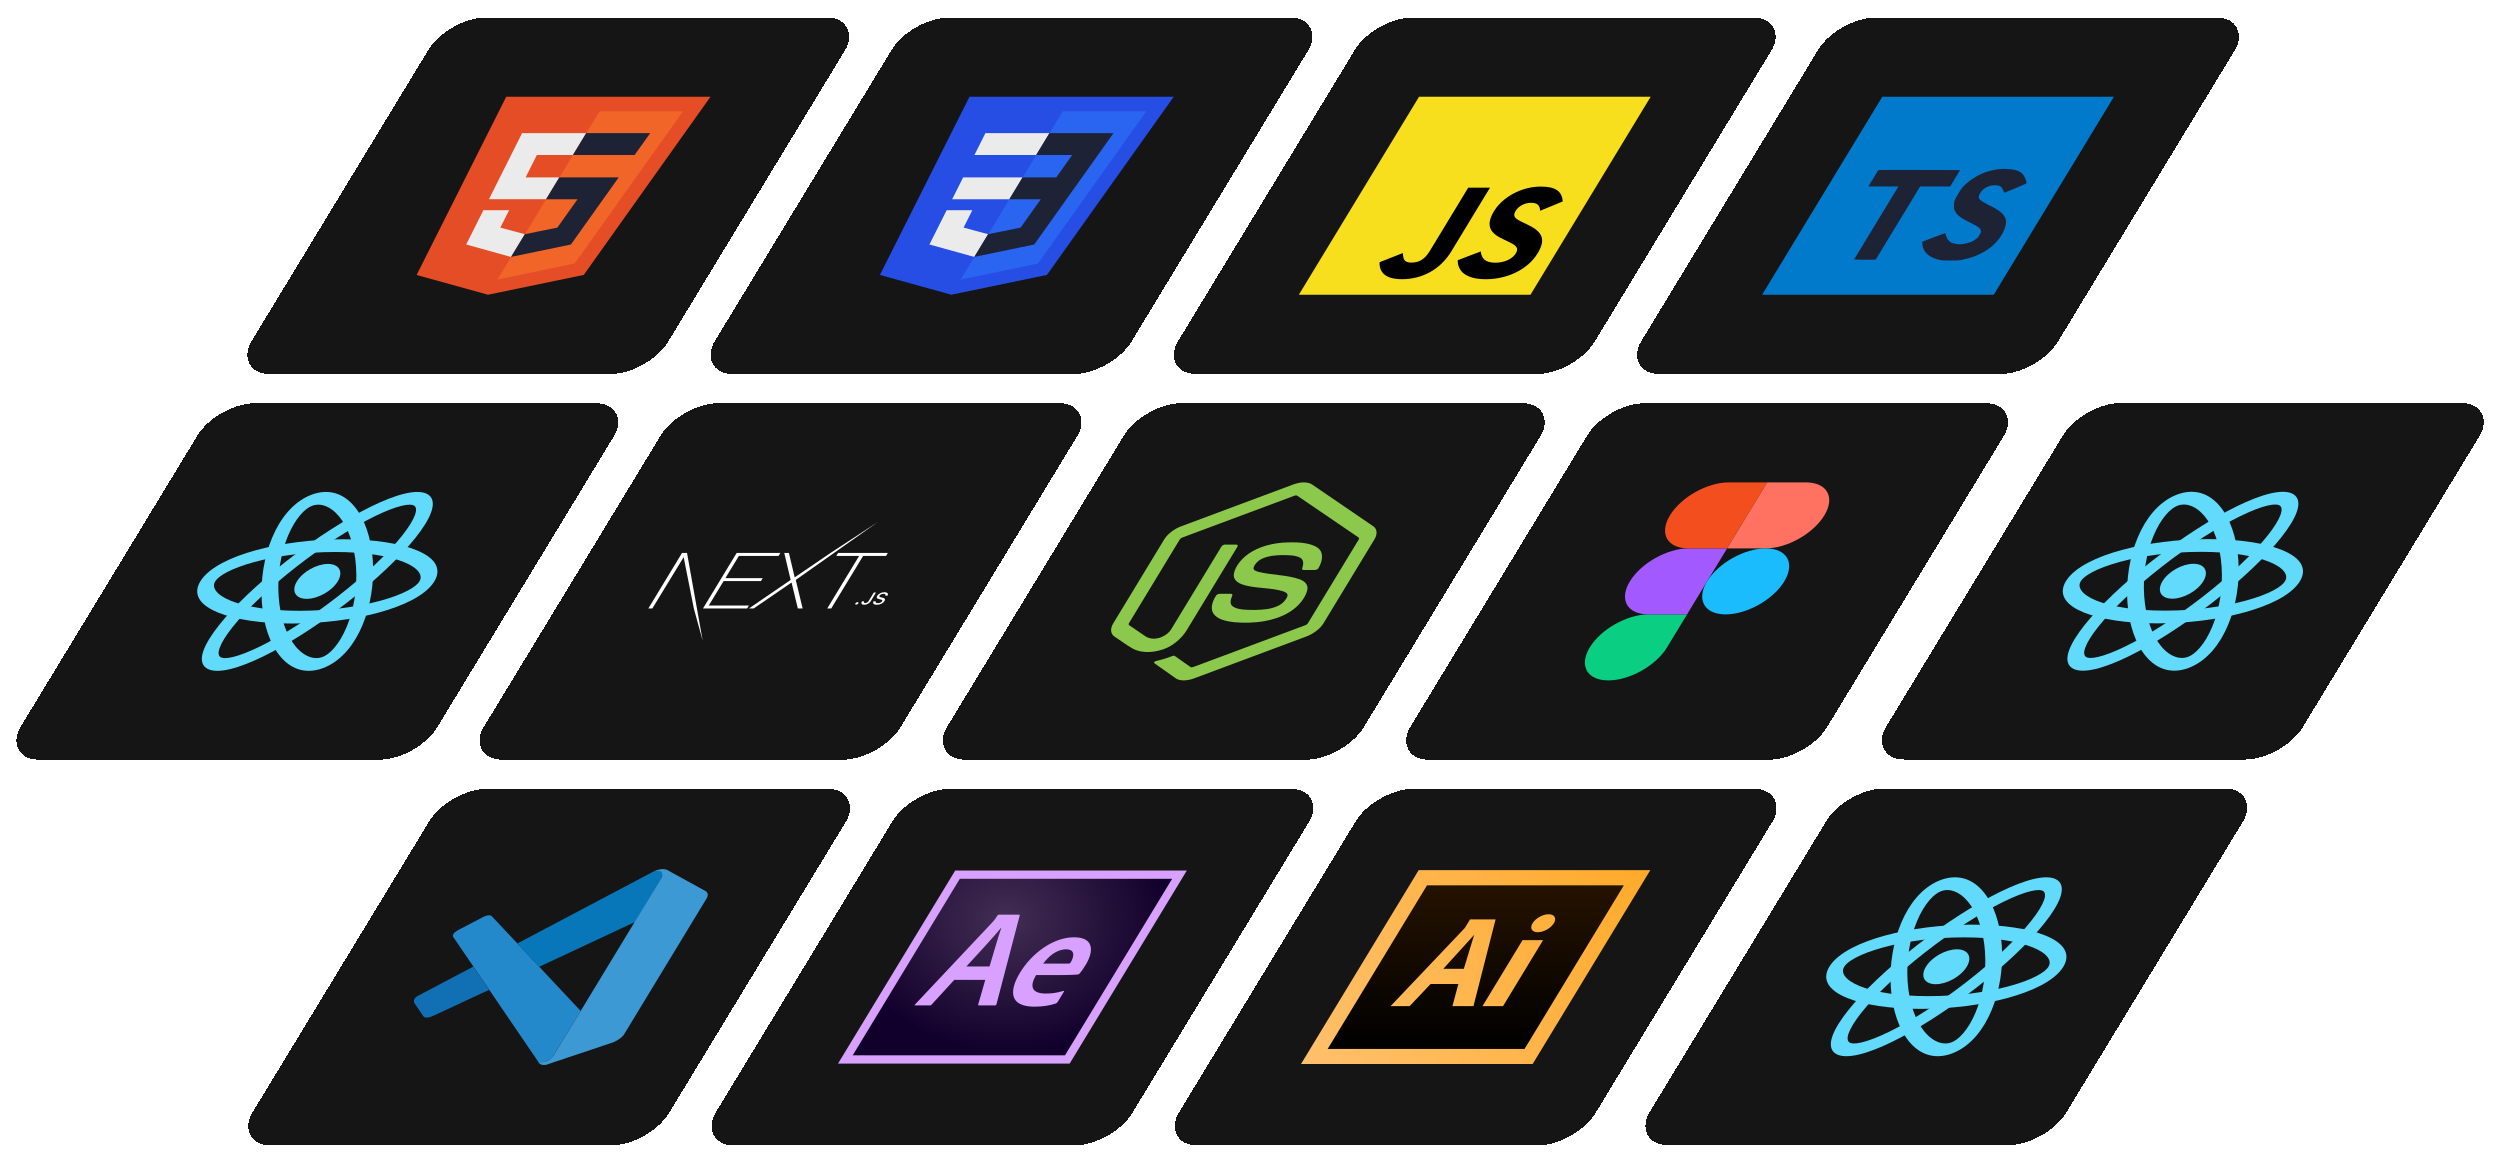 <svg width="856" height="395" viewBox="0 0 856 395" fill="none" xmlns="http://www.w3.org/2000/svg">
<g filter="url(#filter0_dii_76_647)">
<rect width="142.759" height="142.759" rx="13" transform="matrix(1 0 -0.519 0.855 153.39 0)" fill="#151515" shape-rendering="crispEdges"/>
<path d="M142.644 88.159L173.336 27.119H243.278L199.882 88.126L167.093 94.915" fill="#E44D26"/>
<path d="M170.302 89.725L205.266 32.129H233.855L196.787 84.204" fill="#F16529"/>
<path d="M178.757 39.594H200.734L196.192 47.075H183.816L179.973 54.738H191.54L187.009 62.204H167.422L178.757 39.594ZM165.527 65.961H174.318L171.303 71.943L179.736 74.184L174.994 81.995L159.628 77.711" fill="#EBEBEB"/>
<path d="M222.634 39.594H200.695L196.154 47.075H217.283L222.634 39.594ZM211.84 54.738H191.502L186.96 62.22H197.756L190.832 71.943L179.697 74.184L174.975 81.963L195.485 77.711" fill="#1E2235"/>
</g>
<g filter="url(#filter1_dii_76_647)">
<rect width="142.759" height="142.759" rx="13" transform="matrix(1 0 -0.519 0.855 312.007 0)" fill="#151515" shape-rendering="crispEdges"/>
<path d="M401.89 27.119L358.483 88.129L325.725 94.915L301.28 88.138L331.958 27.119H401.89Z" fill="#264DE4"/>
<path d="M355.387 84.243L392.481 32.108H363.896L328.917 89.728L355.387 84.243Z" fill="#2965F1"/>
<path d="M329.781 54.739L326.022 62.223H345.614L350.157 54.739H329.781Z" fill="#EBEBEB"/>
<path d="M359.352 39.592H359.322H337.399L333.652 47.075H354.809L359.352 39.592Z" fill="#EBEBEB"/>
<path d="M333.632 81.961L338.358 74.175L338.315 74.184L329.931 71.933L332.931 65.965H328.193H324.142L318.235 77.715L333.585 81.971L333.632 81.961Z" fill="#EBEBEB"/>
<path d="M356.365 62.223L349.456 71.928L338.324 74.181L333.598 81.967L354.127 77.715L355.026 76.451L369.044 56.748L370.477 54.739L381.253 39.592H359.322L354.779 47.075H367.116L361.667 54.739H350.127L345.584 62.223H356.365Z" fill="#1E2235"/>
</g>
<g filter="url(#filter2_dii_76_647)">
<rect width="142.759" height="142.759" rx="13" transform="matrix(1 0 -0.519 0.855 470.624 0)" fill="#151515" shape-rendering="crispEdges"/>
<path d="M565.196 27.119H485.885L444.729 94.915H524.04L565.196 27.119Z" fill="#F7DF1E"/>
<path d="M507.009 80.085C507.253 82.315 508.336 83.954 512.012 83.954C515.1 83.954 517.874 82.634 518.981 80.811C520.307 78.627 518.75 77.853 516.122 76.582L514.674 75.899C510.485 73.94 508.401 71.487 511.55 66.3C514.451 61.522 520.918 57.884 527.573 57.884C532.312 57.884 534.863 59.294 535.077 62.985L527.34 66.171C527.251 64.212 526.341 63.44 524.201 63.44C522.018 63.44 519.916 64.624 518.977 66.171C517.817 68.082 518.732 68.856 521.211 70.039L522.66 70.722C527.583 73.043 529.722 75.409 526.492 80.73C523.01 86.465 515.831 89.608 508.752 89.608C501.831 89.608 499.071 86.788 499.126 83.093L507.009 80.085ZM480.346 80.637C480.439 82.413 480.593 83.914 483.154 83.914C485.602 83.914 487.644 83.095 489.577 79.911L502.727 58.248H510.18L496.977 79.997C492.973 86.593 486.626 89.596 480.021 89.596C474.054 89.596 472.201 86.956 472.374 83.777L480.346 80.637Z" fill="black"/>
</g>
<g filter="url(#filter3_dii_76_647)">
<rect width="142.759" height="142.759" rx="13" transform="matrix(1 0 -0.519 0.855 629.24 0)" fill="#151515" shape-rendering="crispEdges"/>
<path d="M644.502 27.119H723.813L682.657 94.915H603.346L644.502 27.119Z" fill="#017ACB"/>
<path d="M667.343 52.224H671.147L667.739 57.839H657.454L642.29 82.818L641.979 82.881C641.556 82.966 636.661 82.966 635.665 82.871L634.861 82.807L650.018 57.839H639.733L643.141 52.224L646.419 52.193C648.217 52.171 652.802 52.171 656.606 52.193C660.41 52.214 665.236 52.224 667.343 52.224V52.224ZM679.414 80.169C677.073 81.536 674.986 82.299 671.905 82.924C670.561 83.199 670.356 83.21 667.711 83.199C665.065 83.188 664.855 83.188 663.739 82.902C660.85 82.171 659.029 80.741 658.423 78.718C658.25 78.146 658.115 76.96 658.205 76.811C658.23 76.769 658.412 76.674 658.612 76.61C658.812 76.546 659.256 76.366 659.612 76.229C659.968 76.091 660.618 75.837 661.043 75.688C661.467 75.54 662.73 75.053 663.836 74.618C664.942 74.184 665.923 73.835 666.01 73.835C666.096 73.835 666.167 73.983 666.182 74.163C666.276 75.233 667.181 76.599 668.125 77.066C668.714 77.341 670.201 77.648 671.006 77.648C671.75 77.648 673.28 77.373 674.185 77.087C675.152 76.779 675.735 76.472 676.579 75.858C677.165 75.424 677.273 75.307 677.762 74.481C678.225 73.718 678.304 73.506 678.268 73.157C678.166 72.182 677.533 71.674 674.59 70.233C671.556 68.739 670.325 67.849 669.614 66.652C669.088 65.763 669.025 65.519 669.031 64.407C669.032 62.977 669.203 62.51 670.484 60.381C671.378 58.888 671.711 58.4 672.205 57.892C672.929 57.129 674.665 55.657 675.275 55.286C676.55 54.491 676.983 54.248 677.778 53.856C680.184 52.669 683.287 51.885 685.848 51.811C686.133 51.811 687.049 51.854 687.897 51.907C690.315 52.087 691.716 52.616 692.689 53.75C693.426 54.597 694.113 56.589 693.766 56.854C693.546 57.013 686.891 59.83 686.517 59.915C686.287 59.968 686.189 59.904 686.084 59.629C685.446 57.902 684.99 57.532 683.406 57.447C682.279 57.383 681.589 57.5 680.538 57.945C679.437 58.411 678.61 59.121 678.012 60.106C677.15 61.546 677.383 62.224 679.151 63.231C680.295 63.877 681.287 64.407 681.387 64.407C681.535 64.407 683.897 65.763 684.47 66.186C687.16 68.125 687.524 70.116 685.85 73.549C684.578 76.133 682.289 78.496 679.414 80.169V80.169Z" fill="#1E2235"/>
</g>
<g filter="url(#filter4_dii_76_647)">
<rect width="107.07" height="107.07" rx="13" transform="matrix(1 0 -0.519 0.855 74.312 132.052)" fill="#151515" shape-rendering="crispEdges"/>
<path d="M88.794 170.513H100.013L99.552 171.272H89.362L85.896 176.981H95.479L95.018 177.74H85.436L81.63 184.008H91.938L91.477 184.766H80.141L88.794 170.513ZM101.018 170.513H102.21L103.687 176.781L112.892 170.513L125.069 162.551L103.965 177.44L105.735 184.766H104.496L102.887 178.099L93.16 184.766H91.945L102.656 177.44L101.018 170.513ZM114.371 171.272L114.832 170.513H127.617L127.156 171.272H121.266L113.074 184.766H112.046L120.238 171.272H114.371Z" fill="white"/>
<path d="M74.758 170.513H76.044L80.072 193.079L77.792 184.766L75.179 171.591L67.134 184.766H66.106L74.758 170.513Z" fill="white"/>
<path d="M119.459 183.779C119.672 183.779 119.911 183.64 120.02 183.461C120.128 183.282 120.057 183.144 119.845 183.144C119.635 183.144 119.393 183.282 119.284 183.461C119.176 183.64 119.249 183.779 119.459 183.779ZM120.977 182.944C120.656 183.472 120.894 183.817 121.547 183.817C122.243 183.817 122.879 183.461 123.254 182.844L124.575 180.668H124.014L122.695 182.841C122.487 183.184 122.173 183.368 121.815 183.368C121.495 183.368 121.381 183.197 121.527 182.944H120.977ZM123.943 182.916C123.649 183.466 123.974 183.817 124.774 183.817C125.629 183.817 126.388 183.449 126.745 182.861C127.026 182.398 126.876 182.143 126.225 181.996L125.878 181.912C125.464 181.819 125.351 181.693 125.484 181.473C125.652 181.196 126.057 181.015 126.5 181.015C126.92 181.015 127.103 181.192 126.983 181.476H127.529C127.81 180.958 127.496 180.594 126.763 180.594C125.976 180.594 125.229 180.958 124.897 181.505C124.622 181.957 124.757 182.226 125.331 182.356L125.738 182.451C126.158 182.547 126.282 182.688 126.14 182.922C125.975 183.195 125.524 183.393 125.074 183.393C124.591 183.393 124.368 183.208 124.498 182.916H123.943Z" fill="white"/>
</g>
<g filter="url(#filter5_dii_76_647)">
<rect width="142.759" height="142.759" rx="13" transform="matrix(1 0 -0.519 0.855 74.312 132.052)" fill="#151515" shape-rendering="crispEdges"/>
<path d="M105.023 199.046C108.885 199.046 113.64 196.37 115.644 193.069C117.648 189.768 116.142 187.092 112.28 187.092C108.419 187.092 103.664 189.768 101.66 193.069C99.656 196.37 101.162 199.046 105.023 199.046Z" fill="#61DAFB"/>
<path fill-rule="evenodd" clip-rule="evenodd" d="M77.701 189.92C75.376 191.142 74.203 192.21 73.682 193.069C73.16 193.928 73.036 194.996 73.877 196.218C74.719 197.44 76.424 198.64 79.01 199.692C84.168 201.791 92.409 203.136 102.541 203.136C112.672 203.136 122.546 201.791 130.252 199.692C134.115 198.64 137.278 197.44 139.603 196.218C141.928 194.996 143.1 193.928 143.622 193.069C144.143 192.21 144.268 191.142 143.426 189.92C142.584 188.698 140.879 187.498 138.293 186.446C133.136 184.347 124.894 183.002 114.763 183.002C104.631 183.002 94.758 184.347 87.052 186.446C83.188 187.498 80.025 188.698 77.701 189.92ZM87.705 182.374C96.268 180.041 106.818 178.644 117.408 178.644C127.998 178.644 136.852 180.041 142.583 182.374C145.442 183.538 147.629 184.976 148.806 186.685C149.983 188.393 150.251 190.547 148.72 193.069C147.189 195.591 144.306 197.745 141.055 199.453C137.804 201.162 133.87 202.6 129.599 203.764C121.035 206.097 110.485 207.494 99.895 207.494C89.305 207.494 80.451 206.097 74.72 203.764C71.861 202.6 69.674 201.162 68.497 199.453C67.32 197.745 67.052 195.591 68.583 193.069C70.114 190.547 72.997 188.393 76.248 186.685C79.499 184.976 83.433 183.538 87.705 182.374Z" fill="#61DAFB"/>
<path fill-rule="evenodd" clip-rule="evenodd" d="M111.135 167.166C109.446 166.605 108.014 166.751 106.882 167.181C105.751 167.61 104.371 168.532 102.843 170.315C101.314 172.098 99.858 174.5 98.635 177.414C96.197 183.225 94.885 190.602 95.398 198.102C95.91 205.602 98.138 211.636 101.228 215.348C102.777 217.209 104.48 218.41 106.169 218.972C107.857 219.533 109.29 219.387 110.421 218.957C111.553 218.527 112.932 217.606 114.461 215.822C115.989 214.04 117.446 211.638 118.669 208.724C121.107 202.913 122.418 195.536 121.906 188.036C121.393 180.535 119.165 174.502 116.076 170.79C114.527 168.929 112.824 167.728 111.135 167.166ZM121.345 167.408C124.778 171.533 127.108 178.017 127.644 185.856C128.18 193.696 126.831 201.577 124.121 208.035C122.77 211.256 121.031 214.241 118.893 216.734C116.756 219.227 114 221.47 110.679 222.732C107.358 223.993 104.443 223.903 102.082 223.118C99.72 222.333 97.671 220.787 95.959 218.73C92.526 214.605 90.195 208.121 89.659 200.281C89.124 192.442 90.472 184.561 93.182 178.103C94.534 174.882 96.273 171.897 98.41 169.404C100.548 166.911 103.303 164.667 106.624 163.406C109.945 162.145 112.861 162.235 115.222 163.02C117.583 163.804 119.632 165.351 121.345 167.408Z" fill="#61DAFB"/>
<path fill-rule="evenodd" clip-rule="evenodd" d="M142.086 170.315C142.722 168.532 142.462 167.611 141.852 167.181C141.242 166.751 139.987 166.605 137.617 167.166C135.247 167.728 132.084 168.929 128.276 170.79C120.68 174.502 111.127 180.535 101.508 188.036C91.89 195.536 84.244 202.913 79.627 208.724C77.313 211.638 75.853 214.04 75.217 215.823C74.581 217.606 74.841 218.528 75.451 218.957C76.061 219.387 77.316 219.533 79.686 218.972C82.056 218.41 85.219 217.209 89.027 215.348C96.623 211.636 106.176 205.603 115.795 198.102C125.413 190.602 133.059 183.225 137.676 177.414C139.99 174.5 141.45 172.098 142.086 170.315ZM142.291 178.103C137.161 184.561 128.941 192.442 118.887 200.282C108.833 208.121 98.631 214.605 90.189 218.73C85.979 220.787 82.053 222.334 78.738 223.118C75.424 223.903 72.4 223.993 70.61 222.732C68.821 221.471 68.788 219.227 69.678 216.734C70.568 214.241 72.453 211.256 75.012 208.035C80.142 201.577 88.362 193.696 98.416 185.857C108.47 178.017 118.672 171.533 127.114 167.408C131.324 165.351 135.25 163.804 138.565 163.02C141.879 162.235 144.903 162.145 146.693 163.406C148.482 164.668 148.514 166.911 147.625 169.404C146.735 171.897 144.85 174.882 142.291 178.103Z" fill="#61DAFB"/>
</g>
<g filter="url(#filter6_dii_76_647)">
<rect width="142.759" height="142.759" rx="13" transform="matrix(1 0 -0.519 0.855 232.929 132.052)" fill="#151515" shape-rendering="crispEdges"/>
<path d="M252.237 183.333H267.196L266.582 184.345H252.995L248.373 191.957H261.151L260.537 192.968H247.759L242.686 201.326H256.429L255.815 202.338H240.701L252.237 183.333ZM268.536 183.333H270.126L272.095 191.691L284.368 183.333L300.604 172.717L272.466 192.569L274.825 202.338H273.174L271.029 193.448L258.059 202.338H256.438L270.72 192.569L268.536 183.333ZM286.34 184.345L286.954 183.333H304.001L303.387 184.345H295.534L284.611 202.338H283.24L294.162 184.345H286.34Z" fill="white"/>
<path d="M233.523 183.333H235.237L240.608 213.421L237.569 202.338L234.084 184.77L223.358 202.338H221.987L233.523 183.333Z" fill="white"/>
<path d="M293.125 201.021C293.409 201.021 293.728 200.836 293.873 200.598C294.017 200.359 293.923 200.175 293.639 200.175C293.359 200.175 293.037 200.359 292.892 200.598C292.747 200.836 292.845 201.021 293.125 201.021ZM295.149 199.907C294.721 200.612 295.039 201.072 295.909 201.072C296.836 201.072 297.685 200.598 298.185 199.774L299.946 196.873H299.199L297.439 199.771C297.162 200.228 296.743 200.473 296.266 200.473C295.839 200.473 295.687 200.246 295.883 199.907H295.149ZM299.103 199.871C298.712 200.604 299.144 201.072 300.211 201.072C301.352 201.072 302.364 200.581 302.84 199.797C303.214 199.18 303.014 198.839 302.146 198.643L301.683 198.532C301.132 198.407 300.98 198.24 301.158 197.947C301.382 197.578 301.922 197.336 302.513 197.336C303.073 197.336 303.317 197.572 303.157 197.95H303.884C304.26 197.26 303.841 196.774 302.864 196.774C301.814 196.774 300.818 197.26 300.375 197.99C300.009 198.592 300.189 198.95 300.954 199.123L301.497 199.251C302.056 199.379 302.223 199.567 302.033 199.879C301.812 200.243 301.212 200.507 300.611 200.507C299.968 200.507 299.671 200.26 299.844 199.871H299.103Z" fill="white"/>
</g>
<g filter="url(#filter7_dii_76_647)">
<rect width="142.759" height="142.759" rx="13" transform="matrix(1 0 -0.519 0.855 153.698 264.105)" fill="#151515" shape-rendering="crispEdges"/>
<path d="M155.296 314.975C155.296 314.975 154.087 313.784 157.37 312.195L165.276 308.067C165.276 308.067 167.665 306.677 168.564 307.888L198.822 340.143L189.433 355.61C189.433 355.61 187.934 358.039 184.451 357.77L155.296 314.975Z" fill="#2489CA"/>
<path d="M162.09 324.945L143.183 334.928C143.183 334.928 141.354 335.767 141.763 337.267L144.912 341.904C144.912 341.904 145.54 343.205 148.53 341.726L167.508 332.898L162.09 324.945Z" fill="#1070B3"/>
<path d="M184.592 325.027L217.486 309.65L226.672 294.265C226.672 294.265 227.705 290.908 223.287 292.655L177.131 317.046L184.592 325.027Z" fill="#0877B9"/>
<path d="M184.439 357.791C185.08 358.988 186.976 358.596 186.976 358.596L210.03 350.862C213.212 349.493 213.913 347.794 213.913 347.794L241.948 301.613C243.18 299.583 241.175 298.882 241.175 298.882L229.243 292.325C226.881 290.488 223.288 292.655 223.288 292.655C223.288 292.655 227.312 290.852 226.673 294.265L189.604 355.328C189.35 355.747 188.994 356.16 188.559 356.532C187.702 357.254 186.384 357.928 184.374 357.646L184.439 357.791Z" fill="#3C99D4"/>
</g>
<g filter="url(#filter8_dii_76_647)">
<rect width="142.759" height="142.759" rx="13" transform="matrix(1 0 -0.519 0.855 391.546 132.052)" fill="#151515" shape-rendering="crispEdges"/>
<path d="M442.777 159.894C445.327 158.932 447.891 158.928 449.27 159.894C456.256 164.669 463.25 169.436 470.233 174.213C471.549 175.109 471.719 176.877 470.588 178.708L453.15 207.434C452.006 209.341 449.541 211.152 447.049 212.026C434.314 216.775 421.58 221.529 408.847 226.277C406.244 227.258 403.677 227.183 402.377 226.121C400.312 224.657 398.237 223.201 396.171 221.739C395.754 221.431 395.222 221.186 395.1 220.686C395.74 220.252 396.447 220.198 397.109 220.008C398.545 219.673 400.004 219.135 401.454 218.613C401.842 218.445 402.153 218.51 402.336 218.659C404.111 219.897 405.841 221.171 407.631 222.398C408.01 222.664 408.772 222.31 409.368 222.09C421.872 217.419 434.377 212.765 446.88 208.093C447.327 207.946 447.723 207.621 447.897 207.285C453.657 197.809 459.405 188.331 465.159 178.855C465.431 178.475 465.386 178.125 465.078 177.969C458.129 173.243 451.189 168.509 444.243 163.781C444.133 163.681 443.964 163.627 443.758 163.627C443.552 163.627 443.318 163.68 443.087 163.78C430.4 168.509 417.712 173.247 405.026 177.973C404.53 178.129 404.052 178.473 403.868 178.855C398.117 188.331 392.362 197.809 386.609 207.287C386.492 207.45 386.435 207.615 386.444 207.757C386.452 207.9 386.527 208.014 386.658 208.084C388.507 209.354 390.365 210.615 392.218 211.88C393.282 212.56 394.85 212.964 396.793 212.443C398.496 212.003 400.263 210.75 401.027 209.447C406.759 200.027 412.459 190.604 418.194 181.185C418.412 180.767 419.085 180.421 419.537 180.461C420.8 180.453 422.065 180.446 423.313 180.463C423.845 180.453 423.933 180.904 423.612 181.325C417.852 190.805 412.115 200.286 406.338 209.767C404.808 212.293 401.924 215.042 398.44 216.279C394.166 217.77 390.195 217.454 387.736 216.024C385.602 214.795 383.733 213.344 381.703 212.028C380.265 211.158 380.009 209.34 381.179 207.434L398.618 178.708C399.732 176.839 402.118 175.039 404.57 174.156C417.305 169.404 430.042 164.649 442.777 159.894Z" fill="#8CC84B"/>
<path d="M439.291 179.793C443.731 179.556 448.272 179.653 451.039 181.462C453.191 182.849 453.084 185.758 451.411 188.601C451.095 188.985 450.498 189.196 450.085 189.17C448.84 189.168 447.583 189.184 446.35 189.162C445.811 189.18 445.756 188.763 445.932 188.363C446.4 187.003 446.35 185.656 445.251 185C443.549 184.016 440.853 184.066 438.334 184.086C436.453 184.169 434.403 184.305 432.294 185.225C430.681 185.922 429.465 187.328 429.202 188.461C429.109 189.275 430.048 189.537 430.8 189.779C435.275 190.937 440.832 190.822 444.986 192.345C446.711 192.966 448.036 194.173 447.613 196.055C447.023 198.577 444.78 201.592 441.452 203.617C438.738 205.284 435.708 206.19 432.936 206.683C429.265 207.31 425.841 207.326 422.669 207.048C419.713 206.741 416.872 206.036 415.558 204.206C414.419 202.667 414.862 200.268 416.367 197.954C416.629 197.563 417.25 197.29 417.668 197.322C418.929 197.313 420.186 197.311 421.433 197.324C421.953 197.293 422.1 197.663 421.88 198.067C421.325 199.363 421.069 200.723 421.925 201.492C423.622 202.899 426.882 202.802 429.779 202.842C432.255 202.75 434.989 202.722 437.794 201.355C439.309 200.575 440.41 199.27 440.81 198.147C441.08 197.2 440.189 196.758 439.368 196.469C435.096 195.087 429.243 195.589 425.13 194.026C423.452 193.405 422.177 192.231 422.483 190.427C422.932 187.872 425.355 184.713 428.862 182.757C432.305 180.81 436.024 180.061 439.291 179.793L439.291 179.793Z" fill="#8CC84B"/>
</g>
<g filter="url(#filter9_dii_76_647)">
<rect width="142.759" height="142.759" rx="13" transform="matrix(1 0 -0.519 0.855 312.314 264.105)" fill="#151515" shape-rendering="crispEdges"/>
<path d="M328.652 294.896H401.353L364.656 355.348H291.954L328.652 294.896Z" fill="url(#paint0_radial_76_647)"/>
<path d="M328.652 294.896H401.353L364.656 355.348H291.954L328.652 294.896ZM286.935 358.173H366.246L406.373 292.071H327.062L286.935 358.173ZM363.831 323.935C365.516 323.935 366.111 323.935 366.311 323.879C366.431 323.681 366.582 323.54 366.668 323.398C367.594 321.873 368.45 319.048 365.013 319.048C361.841 319.048 359.045 321.421 357.189 323.935H363.831V323.935ZM354.773 327.805C352.524 331.619 353.079 334.189 358.102 334.189C360.052 334.189 361.874 333.964 364.02 333.314C364.303 333.229 364.451 333.257 364.297 333.512L362.153 337.043C361.982 337.325 361.797 337.466 361.48 337.608C359.282 338.342 356.895 338.681 354.186 338.681C345.462 338.681 345.534 333.173 349.255 327.043C353.302 320.376 360.643 314.924 367.748 314.924C374.952 314.924 374.326 320.094 371.771 324.303C370.947 325.659 370.18 326.76 369.689 327.297C369.485 327.523 369.335 327.608 369.036 327.664C368.323 327.749 366.305 327.862 363.397 327.862H354.739L354.773 327.805ZM338.81 324.924C339.788 321.788 341.691 314.952 342.871 311.647H342.805C340.105 314.952 334.892 320.545 330.879 324.924H338.81V324.924ZM326.746 329.5L319.008 337.947C318.804 338.172 318.654 338.257 318.323 338.257H313.465C313.135 338.257 313.12 338.172 313.392 337.834L339.806 309.783C340.28 309.274 340.619 308.879 341.542 307.466C341.662 307.269 341.813 307.184 341.978 307.184H348.918C349.149 307.184 349.214 307.24 349.143 307.466L341.183 337.89C341.112 338.116 340.96 338.257 340.695 338.257H335.243C334.979 338.257 334.865 338.172 334.919 337.975L337.353 329.5H326.745L326.746 329.5Z" fill="#D8A1FF"/>
</g>
<g filter="url(#filter10_dii_76_647)">
<rect width="142.759" height="142.759" rx="13" transform="matrix(1 0 -0.519 0.855 550.163 132.052)" fill="#151515" shape-rendering="crispEdges"/>
<path d="M550.705 226.967C558.002 226.967 566.997 221.905 570.783 215.668L577.643 204.369H564.424C557.127 204.369 548.133 209.431 544.346 215.668C540.56 221.905 543.409 226.967 550.705 226.967Z" fill="#0ACF83"/>
<path d="M558.065 193.069C561.851 186.832 570.846 181.77 578.143 181.77H591.361L577.643 204.368H564.424C557.127 204.368 554.279 199.306 558.065 193.069Z" fill="#A259FF"/>
<path d="M571.784 170.47C575.57 164.233 584.565 159.171 591.862 159.171H605.08L591.361 181.77H578.143C570.846 181.77 567.997 176.708 571.784 170.47Z" fill="#F24E1E"/>
<path d="M605.08 159.171H618.299C625.595 159.171 628.444 164.233 624.658 170.47C620.871 176.708 611.876 181.77 604.58 181.77H591.361L605.08 159.171Z" fill="#FF7262"/>
<path d="M610.939 193.069C607.153 199.306 598.158 204.368 590.861 204.368C583.565 204.368 580.716 199.306 584.502 193.069C588.288 186.832 597.283 181.77 604.58 181.77C611.876 181.77 614.725 186.832 610.939 193.069Z" fill="#1ABCFE"/>
</g>
<g filter="url(#filter11_dii_76_647)">
<rect width="142.759" height="142.759" rx="13" transform="matrix(1 0 -0.519 0.855 470.932 264.105)" fill="#151515" shape-rendering="crispEdges"/>
<path d="M485.765 291.93H565.075L524.777 358.314H445.466L485.765 291.93Z" fill="url(#paint1_linear_76_647)"/>
<path d="M494.181 325.725H501.211L504.77 314.072L494.181 325.725ZM488.609 297.127L454.602 353.148H522.012L556.02 297.127H488.609ZM497.313 338.501L499.339 330.928H489.822L482.653 338.501H476.137L501.564 311.727L503.344 308.795H512.089L504.515 338.501H497.313V338.501ZM514.632 338.501H507.602L521.319 315.904H528.35L514.632 338.501ZM526.523 313.193C524.511 313.193 523.716 311.814 524.748 310.115C525.78 308.414 528.248 307.036 530.26 307.036C532.273 307.036 533.067 308.414 532.035 310.115C531.004 311.814 528.536 313.193 526.523 313.193Z" fill="url(#paint2_linear_76_647)"/>
</g>
<g filter="url(#filter12_dii_76_647)">
<rect width="142.759" height="142.759" rx="13" transform="matrix(1 0 -0.519 0.855 632.081 264)" fill="#151515" shape-rendering="crispEdges"/>
<path d="M662.792 330.994C666.654 330.994 671.409 328.318 673.413 325.017C675.417 321.716 673.911 319.04 670.049 319.04C666.187 319.04 661.432 321.716 659.428 325.017C657.424 328.318 658.93 330.994 662.792 330.994Z" fill="#61DAFB"/>
<path fill-rule="evenodd" clip-rule="evenodd" d="M635.469 321.868C633.144 323.09 631.972 324.157 631.45 325.017C630.929 325.876 630.804 326.944 631.646 328.166C632.488 329.387 634.193 330.588 636.779 331.64C641.936 333.739 650.178 335.083 660.309 335.083C670.441 335.083 680.314 333.739 688.02 331.64C691.884 330.588 695.046 329.387 697.371 328.166C699.696 326.944 700.869 325.876 701.39 325.017C701.912 324.157 702.036 323.09 701.194 321.868C700.353 320.646 698.647 319.446 696.062 318.394C690.904 316.294 682.663 314.95 672.531 314.95C662.4 314.95 652.526 316.294 644.82 318.394C640.957 319.446 637.794 320.646 635.469 321.868ZM645.473 314.322C654.037 311.989 664.587 310.592 675.177 310.592C685.767 310.592 694.621 311.989 700.352 314.322C703.211 315.485 705.398 316.924 706.575 318.633C707.752 320.341 708.02 322.495 706.489 325.017C704.958 327.539 702.074 329.693 698.824 331.401C695.573 333.109 691.639 334.548 687.367 335.712C678.804 338.044 668.253 339.442 657.663 339.442C647.074 339.442 638.22 338.044 632.488 335.712C629.63 334.548 627.443 333.109 626.266 331.401C625.089 329.693 624.821 327.539 626.352 325.017C627.883 322.495 630.766 320.341 634.017 318.633C637.268 316.924 641.202 315.485 645.473 314.322Z" fill="#61DAFB"/>
<path fill-rule="evenodd" clip-rule="evenodd" d="M668.904 299.114C667.215 298.553 665.782 298.699 664.651 299.129C663.519 299.558 662.14 300.48 660.611 302.263C659.083 304.046 657.626 306.448 656.404 309.361C653.965 315.172 652.654 322.55 653.166 330.05C653.679 337.55 655.907 343.583 658.996 347.295C660.545 349.156 662.248 350.358 663.937 350.919C665.626 351.481 667.058 351.335 668.19 350.905C669.321 350.475 670.701 349.553 672.229 347.77C673.758 345.987 675.215 343.585 676.437 340.672C678.876 334.861 680.187 327.484 679.674 319.983C679.162 312.483 676.934 306.45 673.844 302.738C672.295 300.877 670.592 299.675 668.904 299.114ZM679.113 299.356C682.546 303.481 684.877 309.965 685.413 317.804C685.949 325.644 684.6 333.525 681.89 339.983C680.538 343.204 678.799 346.189 676.662 348.682C674.525 351.175 671.769 353.418 668.448 354.679C665.127 355.94 662.212 355.851 659.85 355.066C657.489 354.281 655.44 352.735 653.728 350.677C650.294 346.553 647.964 340.069 647.428 332.229C646.892 324.389 648.241 316.509 650.951 310.051C652.302 306.83 654.042 303.845 656.179 301.352C658.316 298.859 661.072 296.615 664.393 295.354C667.714 294.093 670.629 294.183 672.99 294.967C675.352 295.752 677.401 297.299 679.113 299.356Z" fill="#61DAFB"/>
<path fill-rule="evenodd" clip-rule="evenodd" d="M699.854 302.263C700.491 300.48 700.23 299.558 699.621 299.129C699.011 298.699 697.756 298.553 695.385 299.114C693.015 299.675 689.853 300.877 686.045 302.738C678.449 306.45 668.896 312.483 659.277 319.983C649.658 327.484 642.013 334.861 637.396 340.672C635.081 343.586 633.622 345.988 632.986 347.77C632.35 349.553 632.61 350.475 633.22 350.905C633.829 351.335 635.084 351.481 637.455 350.919C639.825 350.358 642.987 349.156 646.795 347.295C654.391 343.584 663.944 337.55 673.563 330.05C683.182 322.55 690.827 315.172 695.444 309.361C697.759 306.448 699.218 304.046 699.854 302.263ZM700.06 310.051C694.929 316.509 686.71 324.39 676.656 332.229C666.602 340.069 656.399 346.553 647.958 350.678C643.748 352.735 639.821 354.281 636.507 355.066C633.193 355.851 630.169 355.941 628.379 354.679C626.589 353.418 626.557 351.175 627.447 348.682C628.336 346.189 630.221 343.204 632.78 339.983C637.911 333.525 646.13 325.644 656.184 317.804C666.238 309.965 676.441 303.481 684.882 299.356C689.092 297.299 693.019 295.752 696.333 294.967C699.647 294.183 702.671 294.093 704.461 295.354C706.251 296.615 706.283 298.859 705.393 301.352C704.504 303.845 702.619 306.83 700.06 310.051Z" fill="#61DAFB"/>
</g>
<g filter="url(#filter13_dii_76_647)">
<rect width="142.759" height="142.759" rx="13" transform="matrix(1 0 -0.519 0.855 713.081 132)" fill="#151515" shape-rendering="crispEdges"/>
<path d="M743.792 198.994C747.654 198.994 752.409 196.318 754.413 193.017C756.417 189.716 754.911 187.04 751.049 187.04C747.187 187.04 742.432 189.716 740.428 193.017C738.424 196.318 739.93 198.994 743.792 198.994Z" fill="#61DAFB"/>
<path fill-rule="evenodd" clip-rule="evenodd" d="M716.469 189.868C714.144 191.09 712.972 192.157 712.45 193.017C711.929 193.876 711.804 194.944 712.646 196.166C713.488 197.387 715.193 198.588 717.779 199.64C722.936 201.739 731.178 203.083 741.309 203.083C751.441 203.083 761.314 201.739 769.02 199.64C772.884 198.588 776.046 197.387 778.371 196.166C780.696 194.944 781.869 193.876 782.39 193.017C782.912 192.157 783.036 191.09 782.194 189.868C781.353 188.646 779.647 187.446 777.062 186.394C771.904 184.294 763.663 182.95 753.531 182.95C743.4 182.95 733.526 184.294 725.82 186.394C721.957 187.446 718.794 188.646 716.469 189.868ZM726.473 182.322C735.037 179.989 745.587 178.592 756.177 178.592C766.767 178.592 775.621 179.989 781.352 182.322C784.211 183.485 786.398 184.924 787.575 186.633C788.752 188.341 789.02 190.495 787.489 193.017C785.958 195.539 783.074 197.693 779.824 199.401C776.573 201.109 772.639 202.548 768.367 203.712C759.804 206.044 749.253 207.442 738.663 207.442C728.074 207.442 719.22 206.044 713.488 203.712C710.63 202.548 708.443 201.109 707.266 199.401C706.089 197.693 705.821 195.539 707.352 193.017C708.883 190.495 711.766 188.341 715.017 186.633C718.268 184.924 722.202 183.485 726.473 182.322Z" fill="#61DAFB"/>
<path fill-rule="evenodd" clip-rule="evenodd" d="M749.904 167.114C748.215 166.553 746.782 166.699 745.651 167.129C744.519 167.558 743.14 168.48 741.611 170.263C740.083 172.046 738.626 174.448 737.404 177.361C734.965 183.172 733.654 190.55 734.166 198.05C734.679 205.55 736.907 211.583 739.996 215.295C741.545 217.156 743.248 218.358 744.937 218.919C746.626 219.481 748.058 219.335 749.19 218.905C750.321 218.475 751.701 217.553 753.229 215.77C754.758 213.987 756.215 211.585 757.437 208.672C759.876 202.861 761.187 195.484 760.674 187.983C760.162 180.483 757.934 174.45 754.844 170.738C753.295 168.877 751.592 167.675 749.904 167.114ZM760.113 167.356C763.546 171.481 765.877 177.965 766.413 185.804C766.949 193.644 765.6 201.525 762.89 207.983C761.538 211.204 759.799 214.189 757.662 216.682C755.525 219.175 752.769 221.418 749.448 222.679C746.127 223.94 743.212 223.851 740.85 223.066C738.489 222.281 736.44 220.735 734.728 218.677C731.294 214.553 728.964 208.069 728.428 200.229C727.892 192.389 729.241 184.509 731.951 178.051C733.302 174.83 735.042 171.845 737.179 169.352C739.316 166.859 742.072 164.615 745.393 163.354C748.714 162.093 751.629 162.183 753.99 162.967C756.352 163.752 758.401 165.299 760.113 167.356Z" fill="#61DAFB"/>
<path fill-rule="evenodd" clip-rule="evenodd" d="M780.854 170.263C781.491 168.48 781.23 167.558 780.621 167.129C780.011 166.699 778.756 166.553 776.385 167.114C774.015 167.675 770.853 168.877 767.045 170.738C759.449 174.45 749.896 180.483 740.277 187.983C730.658 195.484 723.013 202.861 718.396 208.672C716.081 211.586 714.622 213.988 713.986 215.77C713.35 217.553 713.61 218.475 714.22 218.905C714.829 219.335 716.084 219.481 718.455 218.919C720.825 218.358 723.987 217.156 727.795 215.295C735.391 211.584 744.944 205.55 754.563 198.05C764.182 190.55 771.827 183.172 776.444 177.361C778.759 174.448 780.218 172.046 780.854 170.263ZM781.06 178.051C775.929 184.509 767.71 192.39 757.656 200.229C747.602 208.069 737.399 214.553 728.958 218.678C724.748 220.735 720.821 222.281 717.507 223.066C714.193 223.851 711.169 223.941 709.379 222.679C707.589 221.418 707.557 219.175 708.447 216.682C709.336 214.189 711.221 211.204 713.78 207.983C718.911 201.525 727.13 193.644 737.184 185.804C747.238 177.965 757.441 171.481 765.882 167.356C770.092 165.299 774.019 163.752 777.333 162.967C780.647 162.183 783.671 162.093 785.461 163.354C787.251 164.615 787.283 166.859 786.393 169.352C785.504 171.845 783.619 174.83 781.06 178.051Z" fill="#61DAFB"/>
</g>
<defs>
<filter id="filter0_dii_76_647" x="75.309" y="0" width="224.84" height="130.034" filterUnits="userSpaceOnUse" color-interpolation-filters="sRGB">
<feFlood flood-opacity="0" result="BackgroundImageFix"/>
<feColorMatrix in="SourceAlpha" type="matrix" values="0 0 0 0 0 0 0 0 0 0 0 0 0 0 0 0 0 0 127 0" result="hardAlpha"/>
<feOffset dy="4"/>
<feGaussianBlur stdDeviation="2"/>
<feComposite in2="hardAlpha" operator="out"/>
<feColorMatrix type="matrix" values="0 0 0 0 0 0 0 0 0 0 0 0 0 0 0 0 0 0 0.25 0"/>
<feBlend mode="normal" in2="BackgroundImageFix" result="effect1_dropShadow_76_647"/>
<feBlend mode="normal" in="SourceGraphic" in2="effect1_dropShadow_76_647" result="shape"/>
<feColorMatrix in="SourceAlpha" type="matrix" values="0 0 0 0 0 0 0 0 0 0 0 0 0 0 0 0 0 0 127 0" result="hardAlpha"/>
<feOffset dy="1"/>
<feGaussianBlur stdDeviation="2"/>
<feComposite in2="hardAlpha" operator="arithmetic" k2="-1" k3="1"/>
<feColorMatrix type="matrix" values="0 0 0 0 1 0 0 0 0 1 0 0 0 0 1 0 0 0 0.08 0"/>
<feBlend mode="normal" in2="shape" result="effect2_innerShadow_76_647"/>
<feColorMatrix in="SourceAlpha" type="matrix" values="0 0 0 0 0 0 0 0 0 0 0 0 0 0 0 0 0 0 127 0" result="hardAlpha"/>
<feOffset dy="1"/>
<feGaussianBlur stdDeviation="1"/>
<feComposite in2="hardAlpha" operator="arithmetic" k2="-1" k3="1"/>
<feColorMatrix type="matrix" values="0 0 0 0 1 0 0 0 0 1 0 0 0 0 1 0 0 0 0.02 0"/>
<feBlend mode="normal" in2="effect2_innerShadow_76_647" result="effect3_innerShadow_76_647"/>
</filter>
<filter id="filter1_dii_76_647" x="233.926" y="0" width="224.84" height="130.034" filterUnits="userSpaceOnUse" color-interpolation-filters="sRGB">
<feFlood flood-opacity="0" result="BackgroundImageFix"/>
<feColorMatrix in="SourceAlpha" type="matrix" values="0 0 0 0 0 0 0 0 0 0 0 0 0 0 0 0 0 0 127 0" result="hardAlpha"/>
<feOffset dy="4"/>
<feGaussianBlur stdDeviation="2"/>
<feComposite in2="hardAlpha" operator="out"/>
<feColorMatrix type="matrix" values="0 0 0 0 0 0 0 0 0 0 0 0 0 0 0 0 0 0 0.25 0"/>
<feBlend mode="normal" in2="BackgroundImageFix" result="effect1_dropShadow_76_647"/>
<feBlend mode="normal" in="SourceGraphic" in2="effect1_dropShadow_76_647" result="shape"/>
<feColorMatrix in="SourceAlpha" type="matrix" values="0 0 0 0 0 0 0 0 0 0 0 0 0 0 0 0 0 0 127 0" result="hardAlpha"/>
<feOffset dy="1"/>
<feGaussianBlur stdDeviation="2"/>
<feComposite in2="hardAlpha" operator="arithmetic" k2="-1" k3="1"/>
<feColorMatrix type="matrix" values="0 0 0 0 1 0 0 0 0 1 0 0 0 0 1 0 0 0 0.08 0"/>
<feBlend mode="normal" in2="shape" result="effect2_innerShadow_76_647"/>
<feColorMatrix in="SourceAlpha" type="matrix" values="0 0 0 0 0 0 0 0 0 0 0 0 0 0 0 0 0 0 127 0" result="hardAlpha"/>
<feOffset dy="1"/>
<feGaussianBlur stdDeviation="1"/>
<feComposite in2="hardAlpha" operator="arithmetic" k2="-1" k3="1"/>
<feColorMatrix type="matrix" values="0 0 0 0 1 0 0 0 0 1 0 0 0 0 1 0 0 0 0.02 0"/>
<feBlend mode="normal" in2="effect2_innerShadow_76_647" result="effect3_innerShadow_76_647"/>
</filter>
<filter id="filter2_dii_76_647" x="392.542" y="0" width="224.84" height="130.034" filterUnits="userSpaceOnUse" color-interpolation-filters="sRGB">
<feFlood flood-opacity="0" result="BackgroundImageFix"/>
<feColorMatrix in="SourceAlpha" type="matrix" values="0 0 0 0 0 0 0 0 0 0 0 0 0 0 0 0 0 0 127 0" result="hardAlpha"/>
<feOffset dy="4"/>
<feGaussianBlur stdDeviation="2"/>
<feComposite in2="hardAlpha" operator="out"/>
<feColorMatrix type="matrix" values="0 0 0 0 0 0 0 0 0 0 0 0 0 0 0 0 0 0 0.25 0"/>
<feBlend mode="normal" in2="BackgroundImageFix" result="effect1_dropShadow_76_647"/>
<feBlend mode="normal" in="SourceGraphic" in2="effect1_dropShadow_76_647" result="shape"/>
<feColorMatrix in="SourceAlpha" type="matrix" values="0 0 0 0 0 0 0 0 0 0 0 0 0 0 0 0 0 0 127 0" result="hardAlpha"/>
<feOffset dy="1"/>
<feGaussianBlur stdDeviation="2"/>
<feComposite in2="hardAlpha" operator="arithmetic" k2="-1" k3="1"/>
<feColorMatrix type="matrix" values="0 0 0 0 1 0 0 0 0 1 0 0 0 0 1 0 0 0 0.08 0"/>
<feBlend mode="normal" in2="shape" result="effect2_innerShadow_76_647"/>
<feColorMatrix in="SourceAlpha" type="matrix" values="0 0 0 0 0 0 0 0 0 0 0 0 0 0 0 0 0 0 127 0" result="hardAlpha"/>
<feOffset dy="1"/>
<feGaussianBlur stdDeviation="1"/>
<feComposite in2="hardAlpha" operator="arithmetic" k2="-1" k3="1"/>
<feColorMatrix type="matrix" values="0 0 0 0 1 0 0 0 0 1 0 0 0 0 1 0 0 0 0.02 0"/>
<feBlend mode="normal" in2="effect2_innerShadow_76_647" result="effect3_innerShadow_76_647"/>
</filter>
<filter id="filter3_dii_76_647" x="551.159" y="0" width="224.84" height="130.034" filterUnits="userSpaceOnUse" color-interpolation-filters="sRGB">
<feFlood flood-opacity="0" result="BackgroundImageFix"/>
<feColorMatrix in="SourceAlpha" type="matrix" values="0 0 0 0 0 0 0 0 0 0 0 0 0 0 0 0 0 0 127 0" result="hardAlpha"/>
<feOffset dy="4"/>
<feGaussianBlur stdDeviation="2"/>
<feComposite in2="hardAlpha" operator="out"/>
<feColorMatrix type="matrix" values="0 0 0 0 0 0 0 0 0 0 0 0 0 0 0 0 0 0 0.25 0"/>
<feBlend mode="normal" in2="BackgroundImageFix" result="effect1_dropShadow_76_647"/>
<feBlend mode="normal" in="SourceGraphic" in2="effect1_dropShadow_76_647" result="shape"/>
<feColorMatrix in="SourceAlpha" type="matrix" values="0 0 0 0 0 0 0 0 0 0 0 0 0 0 0 0 0 0 127 0" result="hardAlpha"/>
<feOffset dy="1"/>
<feGaussianBlur stdDeviation="2"/>
<feComposite in2="hardAlpha" operator="arithmetic" k2="-1" k3="1"/>
<feColorMatrix type="matrix" values="0 0 0 0 1 0 0 0 0 1 0 0 0 0 1 0 0 0 0.08 0"/>
<feBlend mode="normal" in2="shape" result="effect2_innerShadow_76_647"/>
<feColorMatrix in="SourceAlpha" type="matrix" values="0 0 0 0 0 0 0 0 0 0 0 0 0 0 0 0 0 0 127 0" result="hardAlpha"/>
<feOffset dy="1"/>
<feGaussianBlur stdDeviation="1"/>
<feComposite in2="hardAlpha" operator="arithmetic" k2="-1" k3="1"/>
<feColorMatrix type="matrix" values="0 0 0 0 1 0 0 0 0 1 0 0 0 0 1 0 0 0 0.02 0"/>
<feBlend mode="normal" in2="effect2_innerShadow_76_647" result="effect3_innerShadow_76_647"/>
</filter>
<filter id="filter4_dii_76_647" x="14.752" y="132.052" width="170.63" height="99.525" filterUnits="userSpaceOnUse" color-interpolation-filters="sRGB">
<feFlood flood-opacity="0" result="BackgroundImageFix"/>
<feColorMatrix in="SourceAlpha" type="matrix" values="0 0 0 0 0 0 0 0 0 0 0 0 0 0 0 0 0 0 127 0" result="hardAlpha"/>
<feOffset dy="4"/>
<feGaussianBlur stdDeviation="2"/>
<feComposite in2="hardAlpha" operator="out"/>
<feColorMatrix type="matrix" values="0 0 0 0 0 0 0 0 0 0 0 0 0 0 0 0 0 0 0.25 0"/>
<feBlend mode="normal" in2="BackgroundImageFix" result="effect1_dropShadow_76_647"/>
<feBlend mode="normal" in="SourceGraphic" in2="effect1_dropShadow_76_647" result="shape"/>
<feColorMatrix in="SourceAlpha" type="matrix" values="0 0 0 0 0 0 0 0 0 0 0 0 0 0 0 0 0 0 127 0" result="hardAlpha"/>
<feOffset dy="1"/>
<feGaussianBlur stdDeviation="2"/>
<feComposite in2="hardAlpha" operator="arithmetic" k2="-1" k3="1"/>
<feColorMatrix type="matrix" values="0 0 0 0 1 0 0 0 0 1 0 0 0 0 1 0 0 0 0.08 0"/>
<feBlend mode="normal" in2="shape" result="effect2_innerShadow_76_647"/>
<feColorMatrix in="SourceAlpha" type="matrix" values="0 0 0 0 0 0 0 0 0 0 0 0 0 0 0 0 0 0 127 0" result="hardAlpha"/>
<feOffset dy="1"/>
<feGaussianBlur stdDeviation="1"/>
<feComposite in2="hardAlpha" operator="arithmetic" k2="-1" k3="1"/>
<feColorMatrix type="matrix" values="0 0 0 0 1 0 0 0 0 1 0 0 0 0 1 0 0 0 0.02 0"/>
<feBlend mode="normal" in2="effect2_innerShadow_76_647" result="effect3_innerShadow_76_647"/>
</filter>
<filter id="filter5_dii_76_647" x="-3.769" y="132.052" width="224.84" height="130.034" filterUnits="userSpaceOnUse" color-interpolation-filters="sRGB">
<feFlood flood-opacity="0" result="BackgroundImageFix"/>
<feColorMatrix in="SourceAlpha" type="matrix" values="0 0 0 0 0 0 0 0 0 0 0 0 0 0 0 0 0 0 127 0" result="hardAlpha"/>
<feOffset dy="4"/>
<feGaussianBlur stdDeviation="2"/>
<feComposite in2="hardAlpha" operator="out"/>
<feColorMatrix type="matrix" values="0 0 0 0 0 0 0 0 0 0 0 0 0 0 0 0 0 0 0.25 0"/>
<feBlend mode="normal" in2="BackgroundImageFix" result="effect1_dropShadow_76_647"/>
<feBlend mode="normal" in="SourceGraphic" in2="effect1_dropShadow_76_647" result="shape"/>
<feColorMatrix in="SourceAlpha" type="matrix" values="0 0 0 0 0 0 0 0 0 0 0 0 0 0 0 0 0 0 127 0" result="hardAlpha"/>
<feOffset dy="1"/>
<feGaussianBlur stdDeviation="2"/>
<feComposite in2="hardAlpha" operator="arithmetic" k2="-1" k3="1"/>
<feColorMatrix type="matrix" values="0 0 0 0 1 0 0 0 0 1 0 0 0 0 1 0 0 0 0.08 0"/>
<feBlend mode="normal" in2="shape" result="effect2_innerShadow_76_647"/>
<feColorMatrix in="SourceAlpha" type="matrix" values="0 0 0 0 0 0 0 0 0 0 0 0 0 0 0 0 0 0 127 0" result="hardAlpha"/>
<feOffset dy="1"/>
<feGaussianBlur stdDeviation="1"/>
<feComposite in2="hardAlpha" operator="arithmetic" k2="-1" k3="1"/>
<feColorMatrix type="matrix" values="0 0 0 0 1 0 0 0 0 1 0 0 0 0 1 0 0 0 0.02 0"/>
<feBlend mode="normal" in2="effect2_innerShadow_76_647" result="effect3_innerShadow_76_647"/>
</filter>
<filter id="filter6_dii_76_647" x="154.848" y="132.052" width="224.84" height="130.034" filterUnits="userSpaceOnUse" color-interpolation-filters="sRGB">
<feFlood flood-opacity="0" result="BackgroundImageFix"/>
<feColorMatrix in="SourceAlpha" type="matrix" values="0 0 0 0 0 0 0 0 0 0 0 0 0 0 0 0 0 0 127 0" result="hardAlpha"/>
<feOffset dy="4"/>
<feGaussianBlur stdDeviation="2"/>
<feComposite in2="hardAlpha" operator="out"/>
<feColorMatrix type="matrix" values="0 0 0 0 0 0 0 0 0 0 0 0 0 0 0 0 0 0 0.25 0"/>
<feBlend mode="normal" in2="BackgroundImageFix" result="effect1_dropShadow_76_647"/>
<feBlend mode="normal" in="SourceGraphic" in2="effect1_dropShadow_76_647" result="shape"/>
<feColorMatrix in="SourceAlpha" type="matrix" values="0 0 0 0 0 0 0 0 0 0 0 0 0 0 0 0 0 0 127 0" result="hardAlpha"/>
<feOffset dy="1"/>
<feGaussianBlur stdDeviation="2"/>
<feComposite in2="hardAlpha" operator="arithmetic" k2="-1" k3="1"/>
<feColorMatrix type="matrix" values="0 0 0 0 1 0 0 0 0 1 0 0 0 0 1 0 0 0 0.08 0"/>
<feBlend mode="normal" in2="shape" result="effect2_innerShadow_76_647"/>
<feColorMatrix in="SourceAlpha" type="matrix" values="0 0 0 0 0 0 0 0 0 0 0 0 0 0 0 0 0 0 127 0" result="hardAlpha"/>
<feOffset dy="1"/>
<feGaussianBlur stdDeviation="1"/>
<feComposite in2="hardAlpha" operator="arithmetic" k2="-1" k3="1"/>
<feColorMatrix type="matrix" values="0 0 0 0 1 0 0 0 0 1 0 0 0 0 1 0 0 0 0.02 0"/>
<feBlend mode="normal" in2="effect2_innerShadow_76_647" result="effect3_innerShadow_76_647"/>
</filter>
<filter id="filter7_dii_76_647" x="75.617" y="264.105" width="224.84" height="130.034" filterUnits="userSpaceOnUse" color-interpolation-filters="sRGB">
<feFlood flood-opacity="0" result="BackgroundImageFix"/>
<feColorMatrix in="SourceAlpha" type="matrix" values="0 0 0 0 0 0 0 0 0 0 0 0 0 0 0 0 0 0 127 0" result="hardAlpha"/>
<feOffset dy="4"/>
<feGaussianBlur stdDeviation="2"/>
<feComposite in2="hardAlpha" operator="out"/>
<feColorMatrix type="matrix" values="0 0 0 0 0 0 0 0 0 0 0 0 0 0 0 0 0 0 0.25 0"/>
<feBlend mode="normal" in2="BackgroundImageFix" result="effect1_dropShadow_76_647"/>
<feBlend mode="normal" in="SourceGraphic" in2="effect1_dropShadow_76_647" result="shape"/>
<feColorMatrix in="SourceAlpha" type="matrix" values="0 0 0 0 0 0 0 0 0 0 0 0 0 0 0 0 0 0 127 0" result="hardAlpha"/>
<feOffset dy="1"/>
<feGaussianBlur stdDeviation="2"/>
<feComposite in2="hardAlpha" operator="arithmetic" k2="-1" k3="1"/>
<feColorMatrix type="matrix" values="0 0 0 0 1 0 0 0 0 1 0 0 0 0 1 0 0 0 0.08 0"/>
<feBlend mode="normal" in2="shape" result="effect2_innerShadow_76_647"/>
<feColorMatrix in="SourceAlpha" type="matrix" values="0 0 0 0 0 0 0 0 0 0 0 0 0 0 0 0 0 0 127 0" result="hardAlpha"/>
<feOffset dy="1"/>
<feGaussianBlur stdDeviation="1"/>
<feComposite in2="hardAlpha" operator="arithmetic" k2="-1" k3="1"/>
<feColorMatrix type="matrix" values="0 0 0 0 1 0 0 0 0 1 0 0 0 0 1 0 0 0 0.02 0"/>
<feBlend mode="normal" in2="effect2_innerShadow_76_647" result="effect3_innerShadow_76_647"/>
</filter>
<filter id="filter8_dii_76_647" x="313.465" y="132.052" width="224.84" height="130.034" filterUnits="userSpaceOnUse" color-interpolation-filters="sRGB">
<feFlood flood-opacity="0" result="BackgroundImageFix"/>
<feColorMatrix in="SourceAlpha" type="matrix" values="0 0 0 0 0 0 0 0 0 0 0 0 0 0 0 0 0 0 127 0" result="hardAlpha"/>
<feOffset dy="4"/>
<feGaussianBlur stdDeviation="2"/>
<feComposite in2="hardAlpha" operator="out"/>
<feColorMatrix type="matrix" values="0 0 0 0 0 0 0 0 0 0 0 0 0 0 0 0 0 0 0.25 0"/>
<feBlend mode="normal" in2="BackgroundImageFix" result="effect1_dropShadow_76_647"/>
<feBlend mode="normal" in="SourceGraphic" in2="effect1_dropShadow_76_647" result="shape"/>
<feColorMatrix in="SourceAlpha" type="matrix" values="0 0 0 0 0 0 0 0 0 0 0 0 0 0 0 0 0 0 127 0" result="hardAlpha"/>
<feOffset dy="1"/>
<feGaussianBlur stdDeviation="2"/>
<feComposite in2="hardAlpha" operator="arithmetic" k2="-1" k3="1"/>
<feColorMatrix type="matrix" values="0 0 0 0 1 0 0 0 0 1 0 0 0 0 1 0 0 0 0.08 0"/>
<feBlend mode="normal" in2="shape" result="effect2_innerShadow_76_647"/>
<feColorMatrix in="SourceAlpha" type="matrix" values="0 0 0 0 0 0 0 0 0 0 0 0 0 0 0 0 0 0 127 0" result="hardAlpha"/>
<feOffset dy="1"/>
<feGaussianBlur stdDeviation="1"/>
<feComposite in2="hardAlpha" operator="arithmetic" k2="-1" k3="1"/>
<feColorMatrix type="matrix" values="0 0 0 0 1 0 0 0 0 1 0 0 0 0 1 0 0 0 0.02 0"/>
<feBlend mode="normal" in2="effect2_innerShadow_76_647" result="effect3_innerShadow_76_647"/>
</filter>
<filter id="filter9_dii_76_647" x="234.233" y="264.105" width="224.84" height="130.034" filterUnits="userSpaceOnUse" color-interpolation-filters="sRGB">
<feFlood flood-opacity="0" result="BackgroundImageFix"/>
<feColorMatrix in="SourceAlpha" type="matrix" values="0 0 0 0 0 0 0 0 0 0 0 0 0 0 0 0 0 0 127 0" result="hardAlpha"/>
<feOffset dy="4"/>
<feGaussianBlur stdDeviation="2"/>
<feComposite in2="hardAlpha" operator="out"/>
<feColorMatrix type="matrix" values="0 0 0 0 0 0 0 0 0 0 0 0 0 0 0 0 0 0 0.25 0"/>
<feBlend mode="normal" in2="BackgroundImageFix" result="effect1_dropShadow_76_647"/>
<feBlend mode="normal" in="SourceGraphic" in2="effect1_dropShadow_76_647" result="shape"/>
<feColorMatrix in="SourceAlpha" type="matrix" values="0 0 0 0 0 0 0 0 0 0 0 0 0 0 0 0 0 0 127 0" result="hardAlpha"/>
<feOffset dy="1"/>
<feGaussianBlur stdDeviation="2"/>
<feComposite in2="hardAlpha" operator="arithmetic" k2="-1" k3="1"/>
<feColorMatrix type="matrix" values="0 0 0 0 1 0 0 0 0 1 0 0 0 0 1 0 0 0 0.08 0"/>
<feBlend mode="normal" in2="shape" result="effect2_innerShadow_76_647"/>
<feColorMatrix in="SourceAlpha" type="matrix" values="0 0 0 0 0 0 0 0 0 0 0 0 0 0 0 0 0 0 127 0" result="hardAlpha"/>
<feOffset dy="1"/>
<feGaussianBlur stdDeviation="1"/>
<feComposite in2="hardAlpha" operator="arithmetic" k2="-1" k3="1"/>
<feColorMatrix type="matrix" values="0 0 0 0 1 0 0 0 0 1 0 0 0 0 1 0 0 0 0.02 0"/>
<feBlend mode="normal" in2="effect2_innerShadow_76_647" result="effect3_innerShadow_76_647"/>
</filter>
<filter id="filter10_dii_76_647" x="472.082" y="132.052" width="224.84" height="130.034" filterUnits="userSpaceOnUse" color-interpolation-filters="sRGB">
<feFlood flood-opacity="0" result="BackgroundImageFix"/>
<feColorMatrix in="SourceAlpha" type="matrix" values="0 0 0 0 0 0 0 0 0 0 0 0 0 0 0 0 0 0 127 0" result="hardAlpha"/>
<feOffset dy="4"/>
<feGaussianBlur stdDeviation="2"/>
<feComposite in2="hardAlpha" operator="out"/>
<feColorMatrix type="matrix" values="0 0 0 0 0 0 0 0 0 0 0 0 0 0 0 0 0 0 0.25 0"/>
<feBlend mode="normal" in2="BackgroundImageFix" result="effect1_dropShadow_76_647"/>
<feBlend mode="normal" in="SourceGraphic" in2="effect1_dropShadow_76_647" result="shape"/>
<feColorMatrix in="SourceAlpha" type="matrix" values="0 0 0 0 0 0 0 0 0 0 0 0 0 0 0 0 0 0 127 0" result="hardAlpha"/>
<feOffset dy="1"/>
<feGaussianBlur stdDeviation="2"/>
<feComposite in2="hardAlpha" operator="arithmetic" k2="-1" k3="1"/>
<feColorMatrix type="matrix" values="0 0 0 0 1 0 0 0 0 1 0 0 0 0 1 0 0 0 0.08 0"/>
<feBlend mode="normal" in2="shape" result="effect2_innerShadow_76_647"/>
<feColorMatrix in="SourceAlpha" type="matrix" values="0 0 0 0 0 0 0 0 0 0 0 0 0 0 0 0 0 0 127 0" result="hardAlpha"/>
<feOffset dy="1"/>
<feGaussianBlur stdDeviation="1"/>
<feComposite in2="hardAlpha" operator="arithmetic" k2="-1" k3="1"/>
<feColorMatrix type="matrix" values="0 0 0 0 1 0 0 0 0 1 0 0 0 0 1 0 0 0 0.02 0"/>
<feBlend mode="normal" in2="effect2_innerShadow_76_647" result="effect3_innerShadow_76_647"/>
</filter>
<filter id="filter11_dii_76_647" x="392.851" y="264.105" width="224.84" height="130.034" filterUnits="userSpaceOnUse" color-interpolation-filters="sRGB">
<feFlood flood-opacity="0" result="BackgroundImageFix"/>
<feColorMatrix in="SourceAlpha" type="matrix" values="0 0 0 0 0 0 0 0 0 0 0 0 0 0 0 0 0 0 127 0" result="hardAlpha"/>
<feOffset dy="4"/>
<feGaussianBlur stdDeviation="2"/>
<feComposite in2="hardAlpha" operator="out"/>
<feColorMatrix type="matrix" values="0 0 0 0 0 0 0 0 0 0 0 0 0 0 0 0 0 0 0.25 0"/>
<feBlend mode="normal" in2="BackgroundImageFix" result="effect1_dropShadow_76_647"/>
<feBlend mode="normal" in="SourceGraphic" in2="effect1_dropShadow_76_647" result="shape"/>
<feColorMatrix in="SourceAlpha" type="matrix" values="0 0 0 0 0 0 0 0 0 0 0 0 0 0 0 0 0 0 127 0" result="hardAlpha"/>
<feOffset dy="1"/>
<feGaussianBlur stdDeviation="2"/>
<feComposite in2="hardAlpha" operator="arithmetic" k2="-1" k3="1"/>
<feColorMatrix type="matrix" values="0 0 0 0 1 0 0 0 0 1 0 0 0 0 1 0 0 0 0.08 0"/>
<feBlend mode="normal" in2="shape" result="effect2_innerShadow_76_647"/>
<feColorMatrix in="SourceAlpha" type="matrix" values="0 0 0 0 0 0 0 0 0 0 0 0 0 0 0 0 0 0 127 0" result="hardAlpha"/>
<feOffset dy="1"/>
<feGaussianBlur stdDeviation="1"/>
<feComposite in2="hardAlpha" operator="arithmetic" k2="-1" k3="1"/>
<feColorMatrix type="matrix" values="0 0 0 0 1 0 0 0 0 1 0 0 0 0 1 0 0 0 0.02 0"/>
<feBlend mode="normal" in2="effect2_innerShadow_76_647" result="effect3_innerShadow_76_647"/>
</filter>
<filter id="filter12_dii_76_647" x="554" y="264" width="224.84" height="130.034" filterUnits="userSpaceOnUse" color-interpolation-filters="sRGB">
<feFlood flood-opacity="0" result="BackgroundImageFix"/>
<feColorMatrix in="SourceAlpha" type="matrix" values="0 0 0 0 0 0 0 0 0 0 0 0 0 0 0 0 0 0 127 0" result="hardAlpha"/>
<feOffset dy="4"/>
<feGaussianBlur stdDeviation="2"/>
<feComposite in2="hardAlpha" operator="out"/>
<feColorMatrix type="matrix" values="0 0 0 0 0 0 0 0 0 0 0 0 0 0 0 0 0 0 0.25 0"/>
<feBlend mode="normal" in2="BackgroundImageFix" result="effect1_dropShadow_76_647"/>
<feBlend mode="normal" in="SourceGraphic" in2="effect1_dropShadow_76_647" result="shape"/>
<feColorMatrix in="SourceAlpha" type="matrix" values="0 0 0 0 0 0 0 0 0 0 0 0 0 0 0 0 0 0 127 0" result="hardAlpha"/>
<feOffset dy="1"/>
<feGaussianBlur stdDeviation="2"/>
<feComposite in2="hardAlpha" operator="arithmetic" k2="-1" k3="1"/>
<feColorMatrix type="matrix" values="0 0 0 0 1 0 0 0 0 1 0 0 0 0 1 0 0 0 0.08 0"/>
<feBlend mode="normal" in2="shape" result="effect2_innerShadow_76_647"/>
<feColorMatrix in="SourceAlpha" type="matrix" values="0 0 0 0 0 0 0 0 0 0 0 0 0 0 0 0 0 0 127 0" result="hardAlpha"/>
<feOffset dy="1"/>
<feGaussianBlur stdDeviation="1"/>
<feComposite in2="hardAlpha" operator="arithmetic" k2="-1" k3="1"/>
<feColorMatrix type="matrix" values="0 0 0 0 1 0 0 0 0 1 0 0 0 0 1 0 0 0 0.02 0"/>
<feBlend mode="normal" in2="effect2_innerShadow_76_647" result="effect3_innerShadow_76_647"/>
</filter>
<filter id="filter13_dii_76_647" x="635" y="132" width="224.84" height="130.034" filterUnits="userSpaceOnUse" color-interpolation-filters="sRGB">
<feFlood flood-opacity="0" result="BackgroundImageFix"/>
<feColorMatrix in="SourceAlpha" type="matrix" values="0 0 0 0 0 0 0 0 0 0 0 0 0 0 0 0 0 0 127 0" result="hardAlpha"/>
<feOffset dy="4"/>
<feGaussianBlur stdDeviation="2"/>
<feComposite in2="hardAlpha" operator="out"/>
<feColorMatrix type="matrix" values="0 0 0 0 0 0 0 0 0 0 0 0 0 0 0 0 0 0 0.25 0"/>
<feBlend mode="normal" in2="BackgroundImageFix" result="effect1_dropShadow_76_647"/>
<feBlend mode="normal" in="SourceGraphic" in2="effect1_dropShadow_76_647" result="shape"/>
<feColorMatrix in="SourceAlpha" type="matrix" values="0 0 0 0 0 0 0 0 0 0 0 0 0 0 0 0 0 0 127 0" result="hardAlpha"/>
<feOffset dy="1"/>
<feGaussianBlur stdDeviation="2"/>
<feComposite in2="hardAlpha" operator="arithmetic" k2="-1" k3="1"/>
<feColorMatrix type="matrix" values="0 0 0 0 1 0 0 0 0 1 0 0 0 0 1 0 0 0 0.08 0"/>
<feBlend mode="normal" in2="shape" result="effect2_innerShadow_76_647"/>
<feColorMatrix in="SourceAlpha" type="matrix" values="0 0 0 0 0 0 0 0 0 0 0 0 0 0 0 0 0 0 127 0" result="hardAlpha"/>
<feOffset dy="1"/>
<feGaussianBlur stdDeviation="1"/>
<feComposite in2="hardAlpha" operator="arithmetic" k2="-1" k3="1"/>
<feColorMatrix type="matrix" values="0 0 0 0 1 0 0 0 0 1 0 0 0 0 1 0 0 0 0.02 0"/>
<feBlend mode="normal" in2="effect2_innerShadow_76_647" result="effect3_innerShadow_76_647"/>
</filter>
<radialGradient id="paint0_radial_76_647" cx="0" cy="0" r="1" gradientUnits="userSpaceOnUse" gradientTransform="translate(344.372 308.443) scale(55.253 45.729)">
<stop stop-color="#442F55" stop-opacity="0.98"/>
<stop offset="1" stop-color="#12002C"/>
</radialGradient>
<linearGradient id="paint1_linear_76_647" x1="564.877" y1="291.576" x2="446.815" y2="358.019" gradientUnits="userSpaceOnUse">
<stop stop-color="#FFAA2A"/>
<stop offset="1" stop-color="#FFC06C"/>
</linearGradient>
<linearGradient id="paint2_linear_76_647" x1="522.372" y1="297.033" x2="522.372" y2="352.865" gradientUnits="userSpaceOnUse">
<stop stop-color="#251200"/>
<stop offset="1"/>
</linearGradient>
</defs>
</svg>
